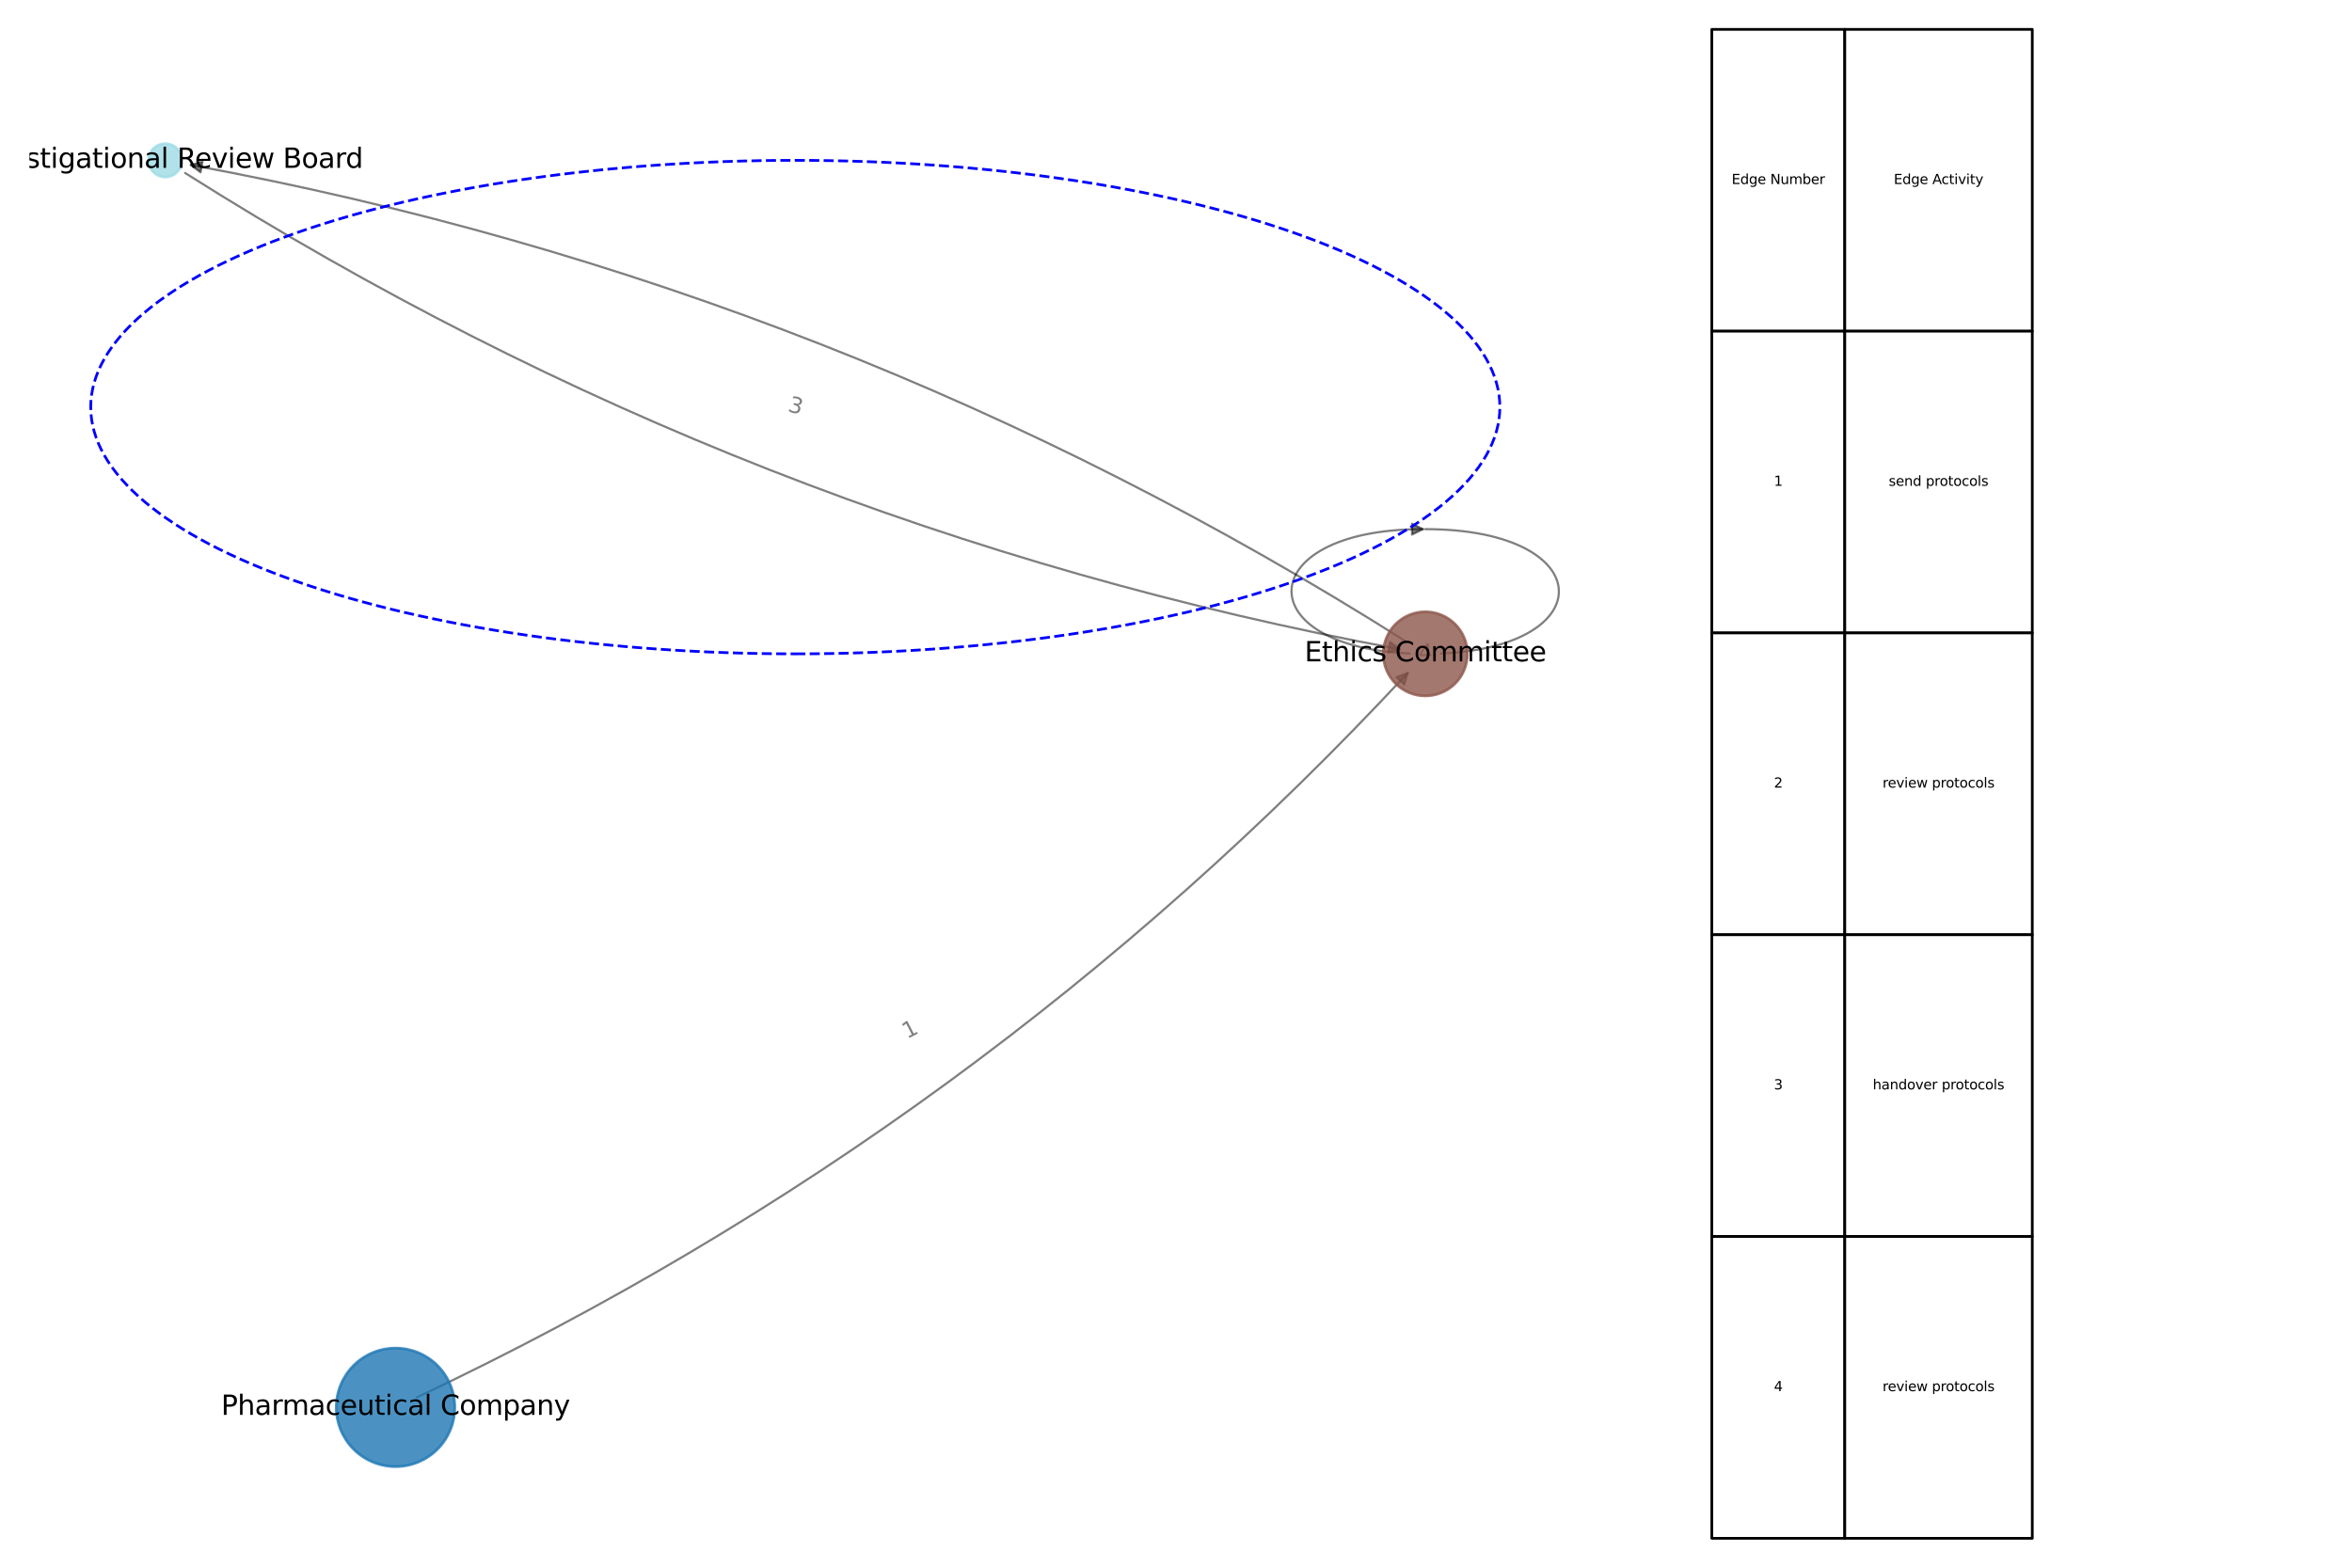 <?xml version="1.0" encoding="utf-8" standalone="no"?>
<!DOCTYPE svg PUBLIC "-//W3C//DTD SVG 1.1//EN"
  "http://www.w3.org/Graphics/SVG/1.1/DTD/svg11.dtd">
<svg xmlns:xlink="http://www.w3.org/1999/xlink" width="864pt" height="576pt" viewBox="0 0 864 576" xmlns="http://www.w3.org/2000/svg" version="1.1">
 <defs>
  <style type="text/css">*{stroke-linejoin: round; stroke-linecap: butt}</style>
 </defs>
 <g id="figure_1">
  <g id="patch_1">
   <path d="M 0 576 
L 864 576 
L 864 0 
L 0 0 
z
" style="fill: #ffffff"/>
  </g>
  <g id="axes_1">
   <g id="table_1">
    <g id="patch_2">
     <path d="M 628.83 121.68 
L 677.672 121.68 
L 677.672 10.8 
L 628.83 10.8 
z
" style="fill: #ffffff; stroke: #000000; stroke-linejoin: miter"/>
    </g>
    <g id="text_1">
     <!-- Edge Number -->
     <g transform="translate(636.121 67.62) scale(0.05 -0.05)">
      <defs>
       <path id="DejaVuSans-45" d="M 628 4666 
L 3578 4666 
L 3578 4134 
L 1259 4134 
L 1259 2753 
L 3481 2753 
L 3481 2222 
L 1259 2222 
L 1259 531 
L 3634 531 
L 3634 0 
L 628 0 
L 628 4666 
z
" transform="scale(0.016)"/>
       <path id="DejaVuSans-64" d="M 2906 2969 
L 2906 4863 
L 3481 4863 
L 3481 0 
L 2906 0 
L 2906 525 
Q 2725 213 2448 61 
Q 2172 -91 1784 -91 
Q 1150 -91 751 415 
Q 353 922 353 1747 
Q 353 2572 751 3078 
Q 1150 3584 1784 3584 
Q 2172 3584 2448 3432 
Q 2725 3281 2906 2969 
z
M 947 1747 
Q 947 1113 1208 752 
Q 1469 391 1925 391 
Q 2381 391 2643 752 
Q 2906 1113 2906 1747 
Q 2906 2381 2643 2742 
Q 2381 3103 1925 3103 
Q 1469 3103 1208 2742 
Q 947 2381 947 1747 
z
" transform="scale(0.016)"/>
       <path id="DejaVuSans-67" d="M 2906 1791 
Q 2906 2416 2648 2759 
Q 2391 3103 1925 3103 
Q 1463 3103 1205 2759 
Q 947 2416 947 1791 
Q 947 1169 1205 825 
Q 1463 481 1925 481 
Q 2391 481 2648 825 
Q 2906 1169 2906 1791 
z
M 3481 434 
Q 3481 -459 3084 -895 
Q 2688 -1331 1869 -1331 
Q 1566 -1331 1297 -1286 
Q 1028 -1241 775 -1147 
L 775 -588 
Q 1028 -725 1275 -790 
Q 1522 -856 1778 -856 
Q 2344 -856 2625 -561 
Q 2906 -266 2906 331 
L 2906 616 
Q 2728 306 2450 153 
Q 2172 0 1784 0 
Q 1141 0 747 490 
Q 353 981 353 1791 
Q 353 2603 747 3093 
Q 1141 3584 1784 3584 
Q 2172 3584 2450 3431 
Q 2728 3278 2906 2969 
L 2906 3500 
L 3481 3500 
L 3481 434 
z
" transform="scale(0.016)"/>
       <path id="DejaVuSans-65" d="M 3597 1894 
L 3597 1613 
L 953 1613 
Q 991 1019 1311 708 
Q 1631 397 2203 397 
Q 2534 397 2845 478 
Q 3156 559 3463 722 
L 3463 178 
Q 3153 47 2828 -22 
Q 2503 -91 2169 -91 
Q 1331 -91 842 396 
Q 353 884 353 1716 
Q 353 2575 817 3079 
Q 1281 3584 2069 3584 
Q 2775 3584 3186 3129 
Q 3597 2675 3597 1894 
z
M 3022 2063 
Q 3016 2534 2758 2815 
Q 2500 3097 2075 3097 
Q 1594 3097 1305 2825 
Q 1016 2553 972 2059 
L 3022 2063 
z
" transform="scale(0.016)"/>
       <path id="DejaVuSans-20" transform="scale(0.016)"/>
       <path id="DejaVuSans-4e" d="M 628 4666 
L 1478 4666 
L 3547 763 
L 3547 4666 
L 4159 4666 
L 4159 0 
L 3309 0 
L 1241 3903 
L 1241 0 
L 628 0 
L 628 4666 
z
" transform="scale(0.016)"/>
       <path id="DejaVuSans-75" d="M 544 1381 
L 544 3500 
L 1119 3500 
L 1119 1403 
Q 1119 906 1312 657 
Q 1506 409 1894 409 
Q 2359 409 2629 706 
Q 2900 1003 2900 1516 
L 2900 3500 
L 3475 3500 
L 3475 0 
L 2900 0 
L 2900 538 
Q 2691 219 2414 64 
Q 2138 -91 1772 -91 
Q 1169 -91 856 284 
Q 544 659 544 1381 
z
M 1991 3584 
L 1991 3584 
z
" transform="scale(0.016)"/>
       <path id="DejaVuSans-6d" d="M 3328 2828 
Q 3544 3216 3844 3400 
Q 4144 3584 4550 3584 
Q 5097 3584 5394 3201 
Q 5691 2819 5691 2113 
L 5691 0 
L 5113 0 
L 5113 2094 
Q 5113 2597 4934 2840 
Q 4756 3084 4391 3084 
Q 3944 3084 3684 2787 
Q 3425 2491 3425 1978 
L 3425 0 
L 2847 0 
L 2847 2094 
Q 2847 2600 2669 2842 
Q 2491 3084 2119 3084 
Q 1678 3084 1418 2786 
Q 1159 2488 1159 1978 
L 1159 0 
L 581 0 
L 581 3500 
L 1159 3500 
L 1159 2956 
Q 1356 3278 1631 3431 
Q 1906 3584 2284 3584 
Q 2666 3584 2933 3390 
Q 3200 3197 3328 2828 
z
" transform="scale(0.016)"/>
       <path id="DejaVuSans-62" d="M 3116 1747 
Q 3116 2381 2855 2742 
Q 2594 3103 2138 3103 
Q 1681 3103 1420 2742 
Q 1159 2381 1159 1747 
Q 1159 1113 1420 752 
Q 1681 391 2138 391 
Q 2594 391 2855 752 
Q 3116 1113 3116 1747 
z
M 1159 2969 
Q 1341 3281 1617 3432 
Q 1894 3584 2278 3584 
Q 2916 3584 3314 3078 
Q 3713 2572 3713 1747 
Q 3713 922 3314 415 
Q 2916 -91 2278 -91 
Q 1894 -91 1617 61 
Q 1341 213 1159 525 
L 1159 0 
L 581 0 
L 581 4863 
L 1159 4863 
L 1159 2969 
z
" transform="scale(0.016)"/>
       <path id="DejaVuSans-72" d="M 2631 2963 
Q 2534 3019 2420 3045 
Q 2306 3072 2169 3072 
Q 1681 3072 1420 2755 
Q 1159 2438 1159 1844 
L 1159 0 
L 581 0 
L 581 3500 
L 1159 3500 
L 1159 2956 
Q 1341 3275 1631 3429 
Q 1922 3584 2338 3584 
Q 2397 3584 2469 3576 
Q 2541 3569 2628 3553 
L 2631 2963 
z
" transform="scale(0.016)"/>
      </defs>
      <use xlink:href="#DejaVuSans-45"/>
      <use xlink:href="#DejaVuSans-64" x="63.184"/>
      <use xlink:href="#DejaVuSans-67" x="126.66"/>
      <use xlink:href="#DejaVuSans-65" x="190.137"/>
      <use xlink:href="#DejaVuSans-20" x="251.66"/>
      <use xlink:href="#DejaVuSans-4e" x="283.447"/>
      <use xlink:href="#DejaVuSans-75" x="358.252"/>
      <use xlink:href="#DejaVuSans-6d" x="421.631"/>
      <use xlink:href="#DejaVuSans-62" x="519.043"/>
      <use xlink:href="#DejaVuSans-65" x="582.52"/>
      <use xlink:href="#DejaVuSans-72" x="644.043"/>
     </g>
    </g>
    <g id="patch_3">
     <path d="M 677.672 121.68 
L 746.55 121.68 
L 746.55 10.8 
L 677.672 10.8 
z
" style="fill: #ffffff; stroke: #000000; stroke-linejoin: miter"/>
    </g>
    <g id="text_2">
     <!-- Edge Activity -->
     <g transform="translate(695.674 67.62) scale(0.05 -0.05)">
      <defs>
       <path id="DejaVuSans-41" d="M 2188 4044 
L 1331 1722 
L 3047 1722 
L 2188 4044 
z
M 1831 4666 
L 2547 4666 
L 4325 0 
L 3669 0 
L 3244 1197 
L 1141 1197 
L 716 0 
L 50 0 
L 1831 4666 
z
" transform="scale(0.016)"/>
       <path id="DejaVuSans-63" d="M 3122 3366 
L 3122 2828 
Q 2878 2963 2633 3030 
Q 2388 3097 2138 3097 
Q 1578 3097 1268 2742 
Q 959 2388 959 1747 
Q 959 1106 1268 751 
Q 1578 397 2138 397 
Q 2388 397 2633 464 
Q 2878 531 3122 666 
L 3122 134 
Q 2881 22 2623 -34 
Q 2366 -91 2075 -91 
Q 1284 -91 818 406 
Q 353 903 353 1747 
Q 353 2603 823 3093 
Q 1294 3584 2113 3584 
Q 2378 3584 2631 3529 
Q 2884 3475 3122 3366 
z
" transform="scale(0.016)"/>
       <path id="DejaVuSans-74" d="M 1172 4494 
L 1172 3500 
L 2356 3500 
L 2356 3053 
L 1172 3053 
L 1172 1153 
Q 1172 725 1289 603 
Q 1406 481 1766 481 
L 2356 481 
L 2356 0 
L 1766 0 
Q 1100 0 847 248 
Q 594 497 594 1153 
L 594 3053 
L 172 3053 
L 172 3500 
L 594 3500 
L 594 4494 
L 1172 4494 
z
" transform="scale(0.016)"/>
       <path id="DejaVuSans-69" d="M 603 3500 
L 1178 3500 
L 1178 0 
L 603 0 
L 603 3500 
z
M 603 4863 
L 1178 4863 
L 1178 4134 
L 603 4134 
L 603 4863 
z
" transform="scale(0.016)"/>
       <path id="DejaVuSans-76" d="M 191 3500 
L 800 3500 
L 1894 563 
L 2988 3500 
L 3597 3500 
L 2284 0 
L 1503 0 
L 191 3500 
z
" transform="scale(0.016)"/>
       <path id="DejaVuSans-79" d="M 2059 -325 
Q 1816 -950 1584 -1140 
Q 1353 -1331 966 -1331 
L 506 -1331 
L 506 -850 
L 844 -850 
Q 1081 -850 1212 -737 
Q 1344 -625 1503 -206 
L 1606 56 
L 191 3500 
L 800 3500 
L 1894 763 
L 2988 3500 
L 3597 3500 
L 2059 -325 
z
" transform="scale(0.016)"/>
      </defs>
      <use xlink:href="#DejaVuSans-45"/>
      <use xlink:href="#DejaVuSans-64" x="63.184"/>
      <use xlink:href="#DejaVuSans-67" x="126.66"/>
      <use xlink:href="#DejaVuSans-65" x="190.137"/>
      <use xlink:href="#DejaVuSans-20" x="251.66"/>
      <use xlink:href="#DejaVuSans-41" x="283.447"/>
      <use xlink:href="#DejaVuSans-63" x="350.105"/>
      <use xlink:href="#DejaVuSans-74" x="405.086"/>
      <use xlink:href="#DejaVuSans-69" x="444.295"/>
      <use xlink:href="#DejaVuSans-76" x="472.078"/>
      <use xlink:href="#DejaVuSans-69" x="531.258"/>
      <use xlink:href="#DejaVuSans-74" x="559.041"/>
      <use xlink:href="#DejaVuSans-79" x="598.25"/>
     </g>
    </g>
    <g id="patch_4">
     <path d="M 628.83 232.56 
L 677.672 232.56 
L 677.672 121.68 
L 628.83 121.68 
z
" style="fill: #ffffff; stroke: #000000; stroke-linejoin: miter"/>
    </g>
    <g id="text_3">
     <!-- 1 -->
     <g transform="translate(651.66 178.5) scale(0.05 -0.05)">
      <defs>
       <path id="DejaVuSans-31" d="M 794 531 
L 1825 531 
L 1825 4091 
L 703 3866 
L 703 4441 
L 1819 4666 
L 2450 4666 
L 2450 531 
L 3481 531 
L 3481 0 
L 794 0 
L 794 531 
z
" transform="scale(0.016)"/>
      </defs>
      <use xlink:href="#DejaVuSans-31"/>
     </g>
    </g>
    <g id="patch_5">
     <path d="M 677.672 232.56 
L 746.55 232.56 
L 746.55 121.68 
L 677.672 121.68 
z
" style="fill: #ffffff; stroke: #000000; stroke-linejoin: miter"/>
    </g>
    <g id="text_4">
     <!-- send protocols -->
     <g transform="translate(693.805 178.5) scale(0.05 -0.05)">
      <defs>
       <path id="DejaVuSans-73" d="M 2834 3397 
L 2834 2853 
Q 2591 2978 2328 3040 
Q 2066 3103 1784 3103 
Q 1356 3103 1142 2972 
Q 928 2841 928 2578 
Q 928 2378 1081 2264 
Q 1234 2150 1697 2047 
L 1894 2003 
Q 2506 1872 2764 1633 
Q 3022 1394 3022 966 
Q 3022 478 2636 193 
Q 2250 -91 1575 -91 
Q 1294 -91 989 -36 
Q 684 19 347 128 
L 347 722 
Q 666 556 975 473 
Q 1284 391 1588 391 
Q 1994 391 2212 530 
Q 2431 669 2431 922 
Q 2431 1156 2273 1281 
Q 2116 1406 1581 1522 
L 1381 1569 
Q 847 1681 609 1914 
Q 372 2147 372 2553 
Q 372 3047 722 3315 
Q 1072 3584 1716 3584 
Q 2034 3584 2315 3537 
Q 2597 3491 2834 3397 
z
" transform="scale(0.016)"/>
       <path id="DejaVuSans-6e" d="M 3513 2113 
L 3513 0 
L 2938 0 
L 2938 2094 
Q 2938 2591 2744 2837 
Q 2550 3084 2163 3084 
Q 1697 3084 1428 2787 
Q 1159 2491 1159 1978 
L 1159 0 
L 581 0 
L 581 3500 
L 1159 3500 
L 1159 2956 
Q 1366 3272 1645 3428 
Q 1925 3584 2291 3584 
Q 2894 3584 3203 3211 
Q 3513 2838 3513 2113 
z
" transform="scale(0.016)"/>
       <path id="DejaVuSans-70" d="M 1159 525 
L 1159 -1331 
L 581 -1331 
L 581 3500 
L 1159 3500 
L 1159 2969 
Q 1341 3281 1617 3432 
Q 1894 3584 2278 3584 
Q 2916 3584 3314 3078 
Q 3713 2572 3713 1747 
Q 3713 922 3314 415 
Q 2916 -91 2278 -91 
Q 1894 -91 1617 61 
Q 1341 213 1159 525 
z
M 3116 1747 
Q 3116 2381 2855 2742 
Q 2594 3103 2138 3103 
Q 1681 3103 1420 2742 
Q 1159 2381 1159 1747 
Q 1159 1113 1420 752 
Q 1681 391 2138 391 
Q 2594 391 2855 752 
Q 3116 1113 3116 1747 
z
" transform="scale(0.016)"/>
       <path id="DejaVuSans-6f" d="M 1959 3097 
Q 1497 3097 1228 2736 
Q 959 2375 959 1747 
Q 959 1119 1226 758 
Q 1494 397 1959 397 
Q 2419 397 2687 759 
Q 2956 1122 2956 1747 
Q 2956 2369 2687 2733 
Q 2419 3097 1959 3097 
z
M 1959 3584 
Q 2709 3584 3137 3096 
Q 3566 2609 3566 1747 
Q 3566 888 3137 398 
Q 2709 -91 1959 -91 
Q 1206 -91 779 398 
Q 353 888 353 1747 
Q 353 2609 779 3096 
Q 1206 3584 1959 3584 
z
" transform="scale(0.016)"/>
       <path id="DejaVuSans-6c" d="M 603 4863 
L 1178 4863 
L 1178 0 
L 603 0 
L 603 4863 
z
" transform="scale(0.016)"/>
      </defs>
      <use xlink:href="#DejaVuSans-73"/>
      <use xlink:href="#DejaVuSans-65" x="52.1"/>
      <use xlink:href="#DejaVuSans-6e" x="113.623"/>
      <use xlink:href="#DejaVuSans-64" x="177.002"/>
      <use xlink:href="#DejaVuSans-20" x="240.479"/>
      <use xlink:href="#DejaVuSans-70" x="272.266"/>
      <use xlink:href="#DejaVuSans-72" x="335.742"/>
      <use xlink:href="#DejaVuSans-6f" x="374.605"/>
      <use xlink:href="#DejaVuSans-74" x="435.787"/>
      <use xlink:href="#DejaVuSans-6f" x="474.996"/>
      <use xlink:href="#DejaVuSans-63" x="536.178"/>
      <use xlink:href="#DejaVuSans-6f" x="591.158"/>
      <use xlink:href="#DejaVuSans-6c" x="652.34"/>
      <use xlink:href="#DejaVuSans-73" x="680.123"/>
     </g>
    </g>
    <g id="patch_6">
     <path d="M 628.83 343.44 
L 677.672 343.44 
L 677.672 232.56 
L 628.83 232.56 
z
" style="fill: #ffffff; stroke: #000000; stroke-linejoin: miter"/>
    </g>
    <g id="text_5">
     <!-- 2 -->
     <g transform="translate(651.66 289.38) scale(0.05 -0.05)">
      <defs>
       <path id="DejaVuSans-32" d="M 1228 531 
L 3431 531 
L 3431 0 
L 469 0 
L 469 531 
Q 828 903 1448 1529 
Q 2069 2156 2228 2338 
Q 2531 2678 2651 2914 
Q 2772 3150 2772 3378 
Q 2772 3750 2511 3984 
Q 2250 4219 1831 4219 
Q 1534 4219 1204 4116 
Q 875 4013 500 3803 
L 500 4441 
Q 881 4594 1212 4672 
Q 1544 4750 1819 4750 
Q 2544 4750 2975 4387 
Q 3406 4025 3406 3419 
Q 3406 3131 3298 2873 
Q 3191 2616 2906 2266 
Q 2828 2175 2409 1742 
Q 1991 1309 1228 531 
z
" transform="scale(0.016)"/>
      </defs>
      <use xlink:href="#DejaVuSans-32"/>
     </g>
    </g>
    <g id="patch_7">
     <path d="M 677.672 343.44 
L 746.55 343.44 
L 746.55 232.56 
L 677.672 232.56 
z
" style="fill: #ffffff; stroke: #000000; stroke-linejoin: miter"/>
    </g>
    <g id="text_6">
     <!-- review protocols -->
     <g transform="translate(691.55 289.38) scale(0.05 -0.05)">
      <defs>
       <path id="DejaVuSans-77" d="M 269 3500 
L 844 3500 
L 1563 769 
L 2278 3500 
L 2956 3500 
L 3675 769 
L 4391 3500 
L 4966 3500 
L 4050 0 
L 3372 0 
L 2619 2869 
L 1863 0 
L 1184 0 
L 269 3500 
z
" transform="scale(0.016)"/>
      </defs>
      <use xlink:href="#DejaVuSans-72"/>
      <use xlink:href="#DejaVuSans-65" x="38.863"/>
      <use xlink:href="#DejaVuSans-76" x="100.387"/>
      <use xlink:href="#DejaVuSans-69" x="159.566"/>
      <use xlink:href="#DejaVuSans-65" x="187.35"/>
      <use xlink:href="#DejaVuSans-77" x="248.873"/>
      <use xlink:href="#DejaVuSans-20" x="330.66"/>
      <use xlink:href="#DejaVuSans-70" x="362.447"/>
      <use xlink:href="#DejaVuSans-72" x="425.924"/>
      <use xlink:href="#DejaVuSans-6f" x="464.787"/>
      <use xlink:href="#DejaVuSans-74" x="525.969"/>
      <use xlink:href="#DejaVuSans-6f" x="565.178"/>
      <use xlink:href="#DejaVuSans-63" x="626.359"/>
      <use xlink:href="#DejaVuSans-6f" x="681.34"/>
      <use xlink:href="#DejaVuSans-6c" x="742.521"/>
      <use xlink:href="#DejaVuSans-73" x="770.305"/>
     </g>
    </g>
    <g id="patch_8">
     <path d="M 628.83 454.32 
L 677.672 454.32 
L 677.672 343.44 
L 628.83 343.44 
z
" style="fill: #ffffff; stroke: #000000; stroke-linejoin: miter"/>
    </g>
    <g id="text_7">
     <!-- 3 -->
     <g transform="translate(651.66 400.26) scale(0.05 -0.05)">
      <defs>
       <path id="DejaVuSans-33" d="M 2597 2516 
Q 3050 2419 3304 2112 
Q 3559 1806 3559 1356 
Q 3559 666 3084 287 
Q 2609 -91 1734 -91 
Q 1441 -91 1130 -33 
Q 819 25 488 141 
L 488 750 
Q 750 597 1062 519 
Q 1375 441 1716 441 
Q 2309 441 2620 675 
Q 2931 909 2931 1356 
Q 2931 1769 2642 2001 
Q 2353 2234 1838 2234 
L 1294 2234 
L 1294 2753 
L 1863 2753 
Q 2328 2753 2575 2939 
Q 2822 3125 2822 3475 
Q 2822 3834 2567 4026 
Q 2313 4219 1838 4219 
Q 1578 4219 1281 4162 
Q 984 4106 628 3988 
L 628 4550 
Q 988 4650 1302 4700 
Q 1616 4750 1894 4750 
Q 2613 4750 3031 4423 
Q 3450 4097 3450 3541 
Q 3450 3153 3228 2886 
Q 3006 2619 2597 2516 
z
" transform="scale(0.016)"/>
      </defs>
      <use xlink:href="#DejaVuSans-33"/>
     </g>
    </g>
    <g id="patch_9">
     <path d="M 677.672 454.32 
L 746.55 454.32 
L 746.55 343.44 
L 677.672 343.44 
z
" style="fill: #ffffff; stroke: #000000; stroke-linejoin: miter"/>
    </g>
    <g id="text_8">
     <!-- handover protocols -->
     <g transform="translate(687.954 400.26) scale(0.05 -0.05)">
      <defs>
       <path id="DejaVuSans-68" d="M 3513 2113 
L 3513 0 
L 2938 0 
L 2938 2094 
Q 2938 2591 2744 2837 
Q 2550 3084 2163 3084 
Q 1697 3084 1428 2787 
Q 1159 2491 1159 1978 
L 1159 0 
L 581 0 
L 581 4863 
L 1159 4863 
L 1159 2956 
Q 1366 3272 1645 3428 
Q 1925 3584 2291 3584 
Q 2894 3584 3203 3211 
Q 3513 2838 3513 2113 
z
" transform="scale(0.016)"/>
       <path id="DejaVuSans-61" d="M 2194 1759 
Q 1497 1759 1228 1600 
Q 959 1441 959 1056 
Q 959 750 1161 570 
Q 1363 391 1709 391 
Q 2188 391 2477 730 
Q 2766 1069 2766 1631 
L 2766 1759 
L 2194 1759 
z
M 3341 1997 
L 3341 0 
L 2766 0 
L 2766 531 
Q 2569 213 2275 61 
Q 1981 -91 1556 -91 
Q 1019 -91 701 211 
Q 384 513 384 1019 
Q 384 1609 779 1909 
Q 1175 2209 1959 2209 
L 2766 2209 
L 2766 2266 
Q 2766 2663 2505 2880 
Q 2244 3097 1772 3097 
Q 1472 3097 1187 3025 
Q 903 2953 641 2809 
L 641 3341 
Q 956 3463 1253 3523 
Q 1550 3584 1831 3584 
Q 2591 3584 2966 3190 
Q 3341 2797 3341 1997 
z
" transform="scale(0.016)"/>
      </defs>
      <use xlink:href="#DejaVuSans-68"/>
      <use xlink:href="#DejaVuSans-61" x="63.379"/>
      <use xlink:href="#DejaVuSans-6e" x="124.658"/>
      <use xlink:href="#DejaVuSans-64" x="188.037"/>
      <use xlink:href="#DejaVuSans-6f" x="251.514"/>
      <use xlink:href="#DejaVuSans-76" x="312.695"/>
      <use xlink:href="#DejaVuSans-65" x="371.875"/>
      <use xlink:href="#DejaVuSans-72" x="433.398"/>
      <use xlink:href="#DejaVuSans-20" x="474.512"/>
      <use xlink:href="#DejaVuSans-70" x="506.299"/>
      <use xlink:href="#DejaVuSans-72" x="569.775"/>
      <use xlink:href="#DejaVuSans-6f" x="608.639"/>
      <use xlink:href="#DejaVuSans-74" x="669.82"/>
      <use xlink:href="#DejaVuSans-6f" x="709.029"/>
      <use xlink:href="#DejaVuSans-63" x="770.211"/>
      <use xlink:href="#DejaVuSans-6f" x="825.191"/>
      <use xlink:href="#DejaVuSans-6c" x="886.373"/>
      <use xlink:href="#DejaVuSans-73" x="914.156"/>
     </g>
    </g>
    <g id="patch_10">
     <path d="M 628.83 565.2 
L 677.672 565.2 
L 677.672 454.32 
L 628.83 454.32 
z
" style="fill: #ffffff; stroke: #000000; stroke-linejoin: miter"/>
    </g>
    <g id="text_9">
     <!-- 4 -->
     <g transform="translate(651.66 511.14) scale(0.05 -0.05)">
      <defs>
       <path id="DejaVuSans-34" d="M 2419 4116 
L 825 1625 
L 2419 1625 
L 2419 4116 
z
M 2253 4666 
L 3047 4666 
L 3047 1625 
L 3713 1625 
L 3713 1100 
L 3047 1100 
L 3047 0 
L 2419 0 
L 2419 1100 
L 313 1100 
L 313 1709 
L 2253 4666 
z
" transform="scale(0.016)"/>
      </defs>
      <use xlink:href="#DejaVuSans-34"/>
     </g>
    </g>
    <g id="patch_11">
     <path d="M 677.672 565.2 
L 746.55 565.2 
L 746.55 454.32 
L 677.672 454.32 
z
" style="fill: #ffffff; stroke: #000000; stroke-linejoin: miter"/>
    </g>
    <g id="text_10">
     <!-- review protocols -->
     <g transform="translate(691.55 511.14) scale(0.05 -0.05)">
      <use xlink:href="#DejaVuSans-72"/>
      <use xlink:href="#DejaVuSans-65" x="38.863"/>
      <use xlink:href="#DejaVuSans-76" x="100.387"/>
      <use xlink:href="#DejaVuSans-69" x="159.566"/>
      <use xlink:href="#DejaVuSans-65" x="187.35"/>
      <use xlink:href="#DejaVuSans-77" x="248.873"/>
      <use xlink:href="#DejaVuSans-20" x="330.66"/>
      <use xlink:href="#DejaVuSans-70" x="362.447"/>
      <use xlink:href="#DejaVuSans-72" x="425.924"/>
      <use xlink:href="#DejaVuSans-6f" x="464.787"/>
      <use xlink:href="#DejaVuSans-74" x="525.969"/>
      <use xlink:href="#DejaVuSans-6f" x="565.178"/>
      <use xlink:href="#DejaVuSans-63" x="626.359"/>
      <use xlink:href="#DejaVuSans-6f" x="681.34"/>
      <use xlink:href="#DejaVuSans-6c" x="742.521"/>
      <use xlink:href="#DejaVuSans-73" x="770.305"/>
     </g>
    </g>
   </g>
   <g id="patch_12">
    <path d="M 153.14 513.417 
Q 361.148 415.145 517.117 247.254 
" clip-path="url(#p7233595787)" style="fill: none; stroke: #000000; stroke-opacity: 0.5; stroke-width: 0.8; stroke-linecap: round"/>
    <path d="M 512.93 248.824 
L 517.117 247.254 
L 515.86 251.546 
z
" clip-path="url(#p7233595787)" style="fill-opacity: 0.5; stroke: #000000; stroke-opacity: 0.5; stroke-width: 0.8; stroke-linecap: round"/>
   </g>
   <g id="patch_13">
    <path d="M 516.291 235.58 
Q 309.669 104.838 70.099 60.615 
" clip-path="url(#p7233595787)" style="fill: none; stroke: #000000; stroke-opacity: 0.5; stroke-width: 0.8; stroke-linecap: round"/>
    <path d="M 73.67 63.308 
L 70.099 60.615 
L 74.396 59.375 
z
" clip-path="url(#p7233595787)" style="fill-opacity: 0.5; stroke: #000000; stroke-opacity: 0.5; stroke-width: 0.8; stroke-linecap: round"/>
   </g>
   <g id="patch_14">
    <path d="M 68.004 63.565 
Q 274.626 194.307 514.196 238.53 
" clip-path="url(#p7233595787)" style="fill: none; stroke: #000000; stroke-opacity: 0.5; stroke-width: 0.8; stroke-linecap: round"/>
    <path d="M 510.626 235.837 
L 514.196 238.53 
L 509.9 239.771 
z
" clip-path="url(#p7233595787)" style="fill-opacity: 0.5; stroke: #000000; stroke-opacity: 0.5; stroke-width: 0.8; stroke-linecap: round"/>
   </g>
   <g id="patch_15">
    <path d="M 523.596 194.418 
C 588.995 194.418 588.995 240.236 523.596 240.236 
C 458.197 240.236 458.197 194.418 522.702 194.418 
" clip-path="url(#p7233595787)" style="fill: none; stroke: #000000; stroke-opacity: 0.5; stroke-width: 0.8; stroke-linecap: round"/>
    <path d="M 518.702 192.418 
L 522.702 194.418 
L 518.702 196.418 
z
" clip-path="url(#p7233595787)" style="fill-opacity: 0.5; stroke: #000000; stroke-opacity: 0.5; stroke-width: 0.8; stroke-linecap: round"/>
   </g>
   <g id="text_11">
    <g id="patch_16">
     <path d="M 335.052 385.404 
L 339.578 383.075 
Q 341.712 381.977 340.613 379.843 
L 337.07 372.958 
Q 335.972 370.825 333.838 371.923 
L 329.312 374.252 
Q 327.178 375.35 328.277 377.484 
L 331.82 384.368 
Q 332.918 386.502 335.052 385.404 
z
" clip-path="url(#p7233595787)" style="fill: #ffffff; stroke: #ffffff; stroke-linejoin: miter"/>
    </g>
    <g clip-path="url(#p7233595787)">
     <!-- 1 -->
     <g style="fill: #808080" transform="translate(333.192 381.791) rotate(-27.232) scale(0.08 -0.08)">
      <use xlink:href="#DejaVuSans-31"/>
     </g>
    </g>
   </g>
   <g id="text_12">
    <g id="patch_17">
     <path d="M 288.029 154.943 
L 292.936 156.295 
Q 295.25 156.932 295.887 154.618 
L 297.943 147.154 
Q 298.581 144.84 296.267 144.202 
L 291.36 142.851 
Q 289.046 142.213 288.408 144.527 
L 286.352 151.992 
Q 285.715 154.305 288.029 154.943 
z
" clip-path="url(#p7233595787)" style="fill: #ffffff; stroke: #ffffff; stroke-linejoin: miter"/>
    </g>
    <g clip-path="url(#p7233595787)">
     <!-- 2 -->
     <g style="fill: #808080" transform="translate(289.108 151.025) rotate(-344.599) scale(0.08 -0.08)">
      <use xlink:href="#DejaVuSans-32"/>
     </g>
    </g>
   </g>
   <g id="text_13">
    <g id="patch_18">
     <path d="M 288.029 154.943 
L 292.936 156.295 
Q 295.25 156.932 295.887 154.618 
L 297.943 147.154 
Q 298.581 144.84 296.267 144.202 
L 291.36 142.851 
Q 289.046 142.213 288.408 144.527 
L 286.352 151.992 
Q 285.715 154.305 288.029 154.943 
z
" clip-path="url(#p7233595787)" style="fill: #ffffff; stroke: #ffffff; stroke-linejoin: miter"/>
    </g>
    <g clip-path="url(#p7233595787)">
     <!-- 3 -->
     <g style="fill: #808080" transform="translate(289.108 151.025) rotate(-344.599) scale(0.08 -0.08)">
      <use xlink:href="#DejaVuSans-33"/>
     </g>
    </g>
   </g>
   <g id="text_14">
    <g id="patch_19">
     <path d="M 521.051 246.507 
L 526.141 246.507 
Q 528.541 246.507 528.541 244.107 
L 528.541 236.365 
Q 528.541 233.965 526.141 233.965 
L 521.051 233.965 
Q 518.651 233.965 518.651 236.365 
L 518.651 244.107 
Q 518.651 246.507 521.051 246.507 
z
" clip-path="url(#p7233595787)" style="fill: #ffffff; stroke: #ffffff; stroke-linejoin: miter"/>
    </g>
    <g clip-path="url(#p7233595787)">
     <!-- 4 -->
     <g style="fill: #808080" transform="translate(521.051 242.444) scale(0.08 -0.08)">
      <use xlink:href="#DejaVuSans-34"/>
     </g>
    </g>
   </g>
   <g id="patch_20">
    <path d="M 292.148 240.236 
C 360.787 240.236 426.625 230.683 475.161 213.681 
C 523.696 196.679 550.967 173.617 550.967 149.573 
C 550.967 125.528 523.696 102.466 475.161 85.464 
C 426.625 68.462 360.787 58.909 292.148 58.909 
C 223.508 58.909 157.67 68.462 109.135 85.464 
C 60.599 102.466 33.329 125.528 33.329 149.573 
C 33.329 173.617 60.599 196.679 109.135 213.681 
C 157.67 230.683 223.508 240.236 292.148 240.236 
L 292.148 240.236 
z
" clip-path="url(#p7233595787)" style="fill: none; stroke-dasharray: 3.7,1.6; stroke-dashoffset: 0; stroke: #0000ff; stroke-linejoin: miter"/>
   </g>
   <g id="PathCollection_1">
    <path d="M 145.294 538.855 
C 151.066 538.855 156.602 536.562 160.684 532.481 
C 164.765 528.399 167.058 522.863 167.058 517.091 
C 167.058 511.319 164.765 505.783 160.684 501.701 
C 156.602 497.62 151.066 495.327 145.294 495.327 
C 139.522 495.327 133.986 497.62 129.904 501.701 
C 125.823 505.783 123.53 511.319 123.53 517.091 
C 123.53 522.863 125.823 528.399 129.904 532.481 
C 133.986 536.562 139.522 538.855 145.294 538.855 
z
" clip-path="url(#p7233595787)" style="fill: #1f77b4; fill-opacity: 0.8; stroke: #1f77b4; stroke-opacity: 0.8"/>
    <path d="M 523.596 255.69 
C 527.694 255.69 531.626 254.061 534.524 251.163 
C 537.421 248.265 539.05 244.334 539.05 240.236 
C 539.05 236.138 537.421 232.207 534.524 229.309 
C 531.626 226.411 527.694 224.782 523.596 224.782 
C 519.498 224.782 515.567 226.411 512.669 229.309 
C 509.771 232.207 508.142 236.138 508.142 240.236 
C 508.142 244.334 509.771 248.265 512.669 251.163 
C 515.567 254.061 519.498 255.69 523.596 255.69 
z
" clip-path="url(#p7233595787)" style="fill: #8c564b; fill-opacity: 0.8; stroke: #8c564b; stroke-opacity: 0.8"/>
    <path d="M 60.699 65.033 
C 62.323 65.033 63.881 64.388 65.03 63.239 
C 66.178 62.091 66.823 60.533 66.823 58.909 
C 66.823 57.285 66.178 55.727 65.03 54.579 
C 63.881 53.431 62.323 52.785 60.699 52.785 
C 59.075 52.785 57.518 53.431 56.369 54.579 
C 55.221 55.727 54.576 57.285 54.576 58.909 
C 54.576 60.533 55.221 62.091 56.369 63.239 
C 57.518 64.388 59.075 65.033 60.699 65.033 
z
" clip-path="url(#p7233595787)" style="fill: #9edae5; fill-opacity: 0.8; stroke: #9edae5; stroke-opacity: 0.8"/>
   </g>
   <g id="text_15">
    <g clip-path="url(#p7233595787)">
     <!-- Pharmaceutical Company -->
     <g transform="translate(81.221 519.85) scale(0.1 -0.1)">
      <defs>
       <path id="DejaVuSans-50" d="M 1259 4147 
L 1259 2394 
L 2053 2394 
Q 2494 2394 2734 2622 
Q 2975 2850 2975 3272 
Q 2975 3691 2734 3919 
Q 2494 4147 2053 4147 
L 1259 4147 
z
M 628 4666 
L 2053 4666 
Q 2838 4666 3239 4311 
Q 3641 3956 3641 3272 
Q 3641 2581 3239 2228 
Q 2838 1875 2053 1875 
L 1259 1875 
L 1259 0 
L 628 0 
L 628 4666 
z
" transform="scale(0.016)"/>
       <path id="DejaVuSans-43" d="M 4122 4306 
L 4122 3641 
Q 3803 3938 3442 4084 
Q 3081 4231 2675 4231 
Q 1875 4231 1450 3742 
Q 1025 3253 1025 2328 
Q 1025 1406 1450 917 
Q 1875 428 2675 428 
Q 3081 428 3442 575 
Q 3803 722 4122 1019 
L 4122 359 
Q 3791 134 3420 21 
Q 3050 -91 2638 -91 
Q 1578 -91 968 557 
Q 359 1206 359 2328 
Q 359 3453 968 4101 
Q 1578 4750 2638 4750 
Q 3056 4750 3426 4639 
Q 3797 4528 4122 4306 
z
" transform="scale(0.016)"/>
      </defs>
      <use xlink:href="#DejaVuSans-50"/>
      <use xlink:href="#DejaVuSans-68" x="60.303"/>
      <use xlink:href="#DejaVuSans-61" x="123.682"/>
      <use xlink:href="#DejaVuSans-72" x="184.961"/>
      <use xlink:href="#DejaVuSans-6d" x="224.324"/>
      <use xlink:href="#DejaVuSans-61" x="321.736"/>
      <use xlink:href="#DejaVuSans-63" x="383.016"/>
      <use xlink:href="#DejaVuSans-65" x="437.996"/>
      <use xlink:href="#DejaVuSans-75" x="499.52"/>
      <use xlink:href="#DejaVuSans-74" x="562.898"/>
      <use xlink:href="#DejaVuSans-69" x="602.107"/>
      <use xlink:href="#DejaVuSans-63" x="629.891"/>
      <use xlink:href="#DejaVuSans-61" x="684.871"/>
      <use xlink:href="#DejaVuSans-6c" x="746.15"/>
      <use xlink:href="#DejaVuSans-20" x="773.934"/>
      <use xlink:href="#DejaVuSans-43" x="805.721"/>
      <use xlink:href="#DejaVuSans-6f" x="875.545"/>
      <use xlink:href="#DejaVuSans-6d" x="936.727"/>
      <use xlink:href="#DejaVuSans-70" x="1034.139"/>
      <use xlink:href="#DejaVuSans-61" x="1097.615"/>
      <use xlink:href="#DejaVuSans-6e" x="1158.895"/>
      <use xlink:href="#DejaVuSans-79" x="1222.273"/>
     </g>
    </g>
   </g>
   <g id="text_16">
    <g clip-path="url(#p7233595787)">
     <!-- Ethics Committee -->
     <g transform="translate(479.222 242.995) scale(0.1 -0.1)">
      <use xlink:href="#DejaVuSans-45"/>
      <use xlink:href="#DejaVuSans-74" x="63.184"/>
      <use xlink:href="#DejaVuSans-68" x="102.393"/>
      <use xlink:href="#DejaVuSans-69" x="165.771"/>
      <use xlink:href="#DejaVuSans-63" x="193.555"/>
      <use xlink:href="#DejaVuSans-73" x="248.535"/>
      <use xlink:href="#DejaVuSans-20" x="300.635"/>
      <use xlink:href="#DejaVuSans-43" x="332.422"/>
      <use xlink:href="#DejaVuSans-6f" x="402.246"/>
      <use xlink:href="#DejaVuSans-6d" x="463.428"/>
      <use xlink:href="#DejaVuSans-6d" x="560.84"/>
      <use xlink:href="#DejaVuSans-69" x="658.252"/>
      <use xlink:href="#DejaVuSans-74" x="686.035"/>
      <use xlink:href="#DejaVuSans-74" x="725.244"/>
      <use xlink:href="#DejaVuSans-65" x="764.453"/>
      <use xlink:href="#DejaVuSans-65" x="825.977"/>
     </g>
    </g>
   </g>
   <g id="text_17">
    <g clip-path="url(#p7233595787)">
     <!-- Investigational Review Board -->
     <g transform="translate(-11.917 61.668) scale(0.1 -0.1)">
      <defs>
       <path id="DejaVuSans-49" d="M 628 4666 
L 1259 4666 
L 1259 0 
L 628 0 
L 628 4666 
z
" transform="scale(0.016)"/>
       <path id="DejaVuSans-52" d="M 2841 2188 
Q 3044 2119 3236 1894 
Q 3428 1669 3622 1275 
L 4263 0 
L 3584 0 
L 2988 1197 
Q 2756 1666 2539 1819 
Q 2322 1972 1947 1972 
L 1259 1972 
L 1259 0 
L 628 0 
L 628 4666 
L 2053 4666 
Q 2853 4666 3247 4331 
Q 3641 3997 3641 3322 
Q 3641 2881 3436 2590 
Q 3231 2300 2841 2188 
z
M 1259 4147 
L 1259 2491 
L 2053 2491 
Q 2509 2491 2742 2702 
Q 2975 2913 2975 3322 
Q 2975 3731 2742 3939 
Q 2509 4147 2053 4147 
L 1259 4147 
z
" transform="scale(0.016)"/>
       <path id="DejaVuSans-42" d="M 1259 2228 
L 1259 519 
L 2272 519 
Q 2781 519 3026 730 
Q 3272 941 3272 1375 
Q 3272 1813 3026 2020 
Q 2781 2228 2272 2228 
L 1259 2228 
z
M 1259 4147 
L 1259 2741 
L 2194 2741 
Q 2656 2741 2882 2914 
Q 3109 3088 3109 3444 
Q 3109 3797 2882 3972 
Q 2656 4147 2194 4147 
L 1259 4147 
z
M 628 4666 
L 2241 4666 
Q 2963 4666 3353 4366 
Q 3744 4066 3744 3513 
Q 3744 3084 3544 2831 
Q 3344 2578 2956 2516 
Q 3422 2416 3680 2098 
Q 3938 1781 3938 1306 
Q 3938 681 3513 340 
Q 3088 0 2303 0 
L 628 0 
L 628 4666 
z
" transform="scale(0.016)"/>
      </defs>
      <use xlink:href="#DejaVuSans-49"/>
      <use xlink:href="#DejaVuSans-6e" x="29.492"/>
      <use xlink:href="#DejaVuSans-76" x="92.871"/>
      <use xlink:href="#DejaVuSans-65" x="152.051"/>
      <use xlink:href="#DejaVuSans-73" x="213.574"/>
      <use xlink:href="#DejaVuSans-74" x="265.674"/>
      <use xlink:href="#DejaVuSans-69" x="304.883"/>
      <use xlink:href="#DejaVuSans-67" x="332.666"/>
      <use xlink:href="#DejaVuSans-61" x="396.143"/>
      <use xlink:href="#DejaVuSans-74" x="457.422"/>
      <use xlink:href="#DejaVuSans-69" x="496.631"/>
      <use xlink:href="#DejaVuSans-6f" x="524.414"/>
      <use xlink:href="#DejaVuSans-6e" x="585.596"/>
      <use xlink:href="#DejaVuSans-61" x="648.975"/>
      <use xlink:href="#DejaVuSans-6c" x="710.254"/>
      <use xlink:href="#DejaVuSans-20" x="738.037"/>
      <use xlink:href="#DejaVuSans-52" x="769.824"/>
      <use xlink:href="#DejaVuSans-65" x="834.807"/>
      <use xlink:href="#DejaVuSans-76" x="896.33"/>
      <use xlink:href="#DejaVuSans-69" x="955.51"/>
      <use xlink:href="#DejaVuSans-65" x="983.293"/>
      <use xlink:href="#DejaVuSans-77" x="1044.816"/>
      <use xlink:href="#DejaVuSans-20" x="1126.604"/>
      <use xlink:href="#DejaVuSans-42" x="1158.391"/>
      <use xlink:href="#DejaVuSans-6f" x="1226.994"/>
      <use xlink:href="#DejaVuSans-61" x="1288.176"/>
      <use xlink:href="#DejaVuSans-72" x="1349.455"/>
      <use xlink:href="#DejaVuSans-64" x="1388.818"/>
     </g>
    </g>
   </g>
  </g>
 </g>
 <defs>
  <clipPath id="p7233595787">
   <rect x="10.8" y="10.8" width="588.6" height="554.4"/>
  </clipPath>
 </defs>
</svg>

